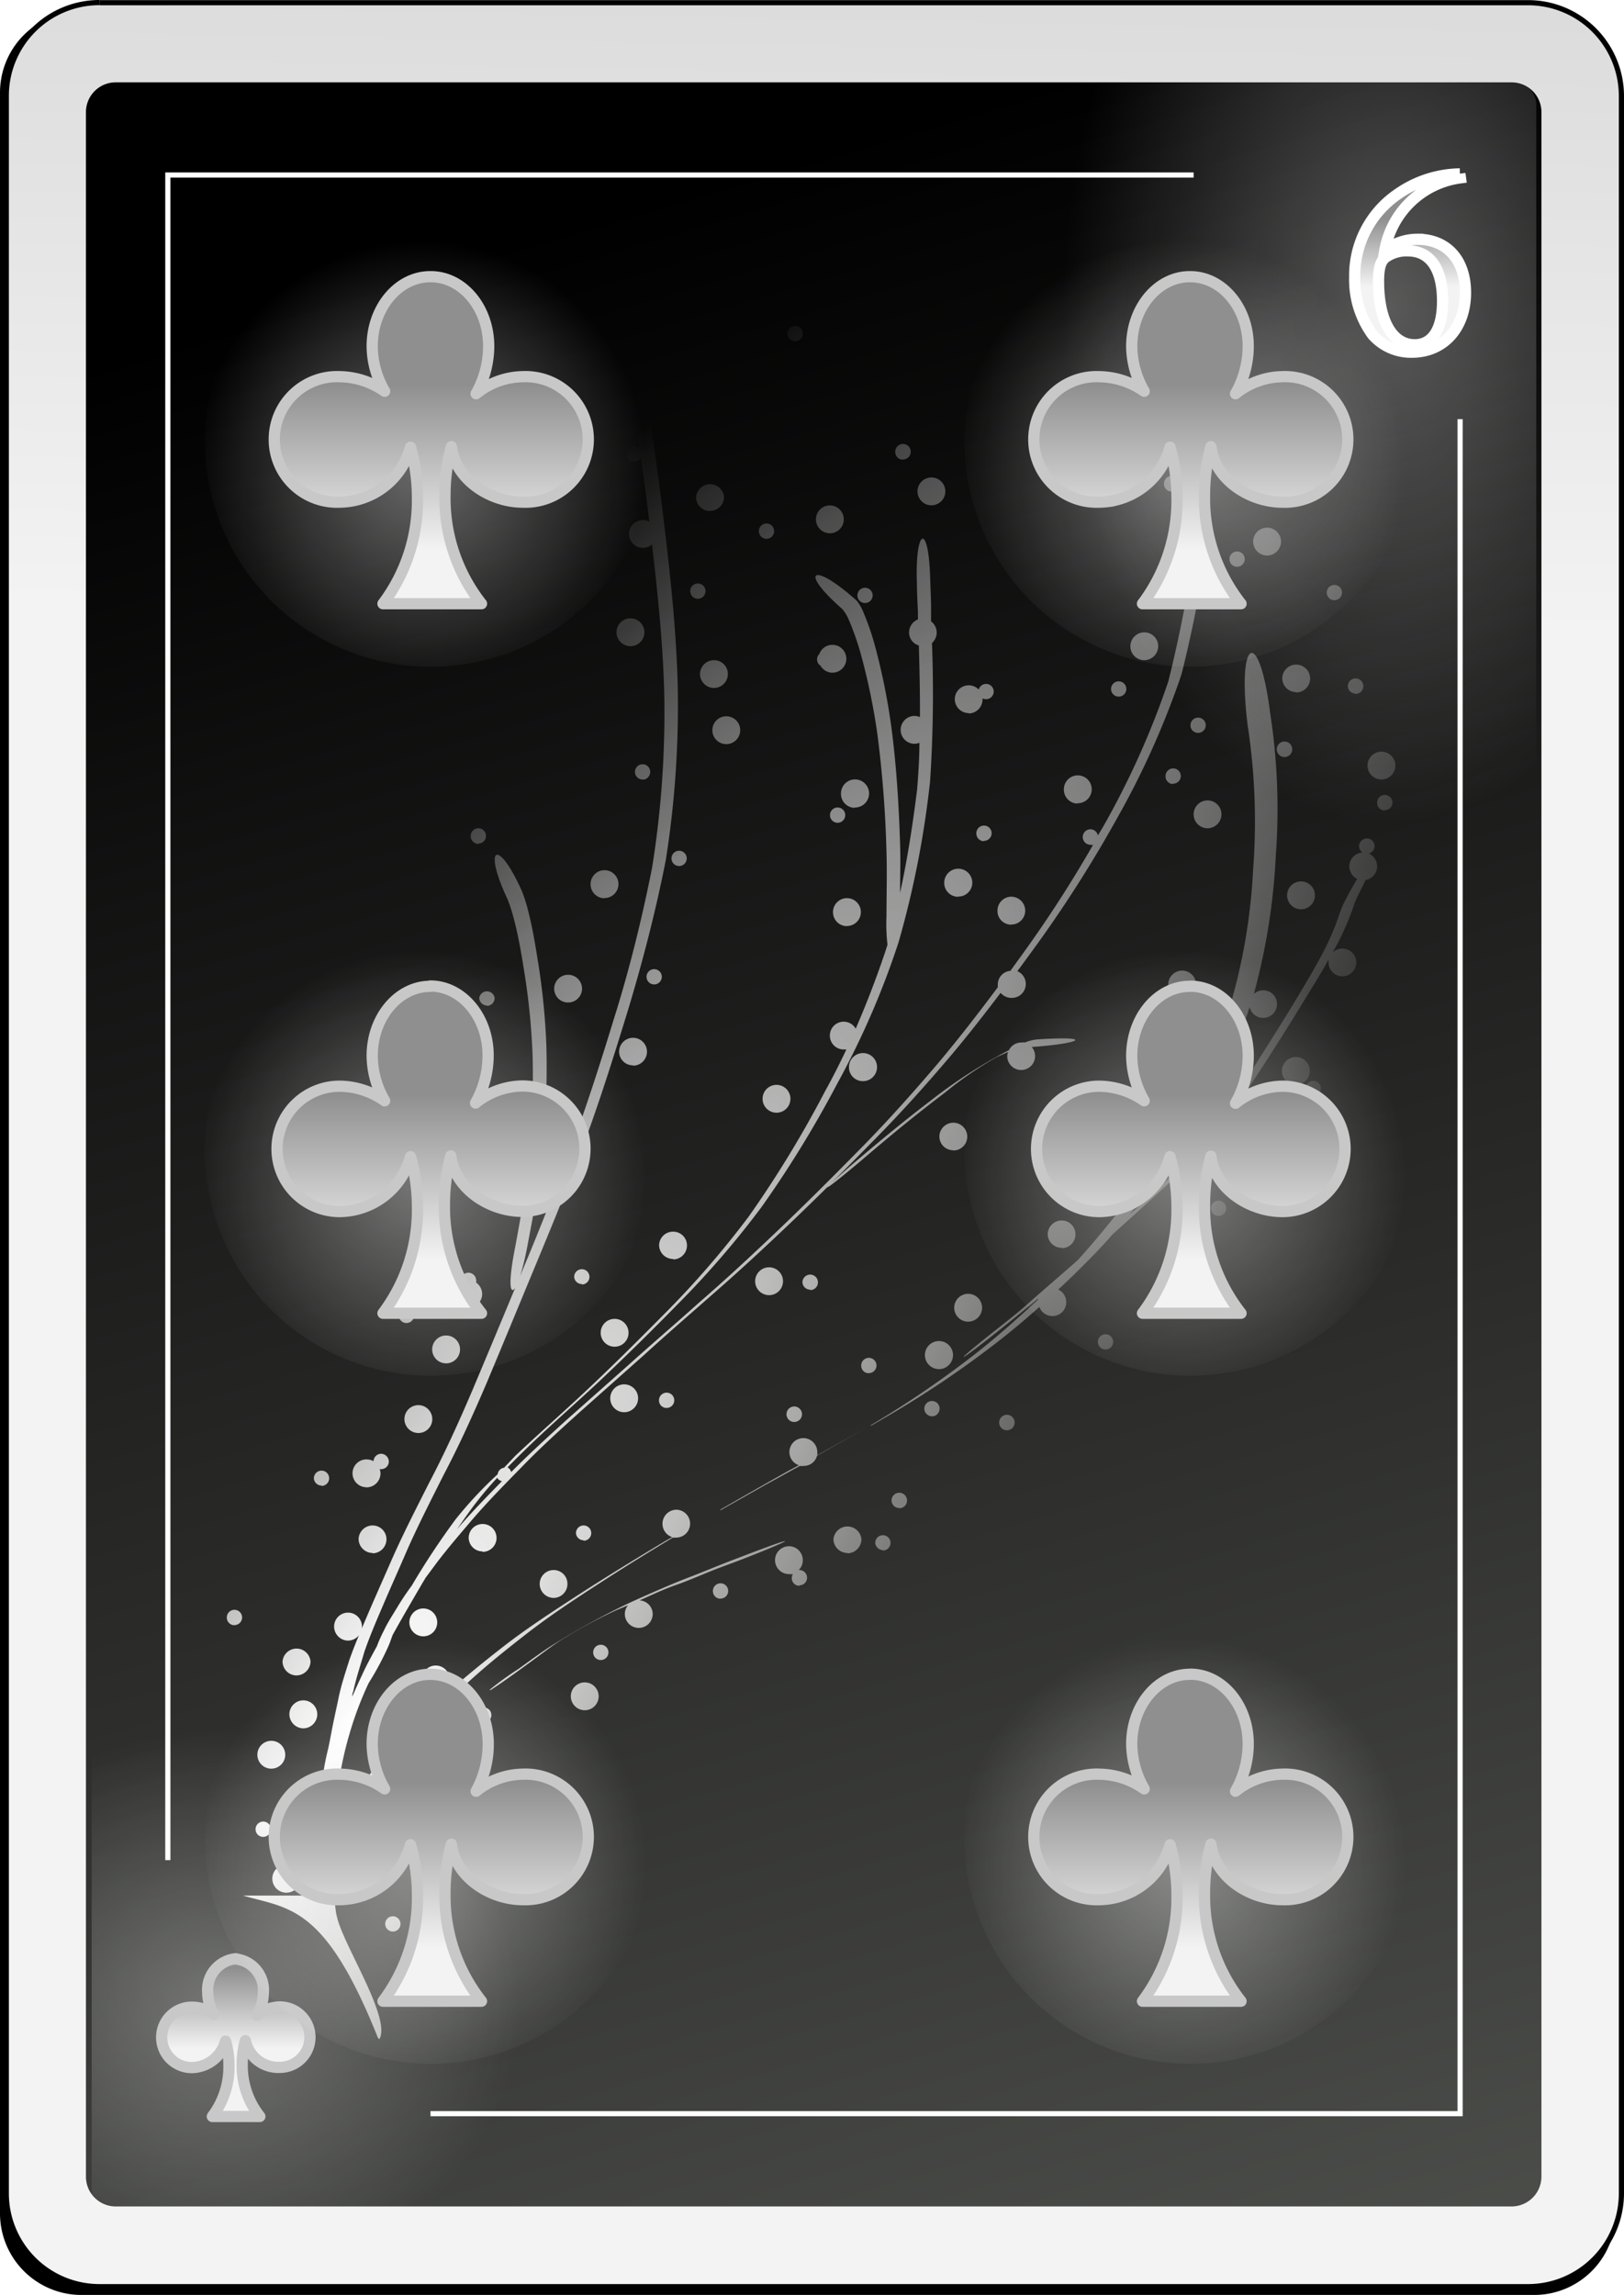 <svg id="Capa_1" data-name="Capa 1" xmlns="http://www.w3.org/2000/svg" xmlns:xlink="http://www.w3.org/1999/xlink" viewBox="0 0 144.56 204.29"><defs><style>.cls-1{filter:url(#h);}.cls-2,.cls-3,.cls-4{fill-rule:evenodd;}.cls-3{stroke:#000;fill:url(#Degradado_sin_nombre_216);}.cls-3,.cls-7{stroke-miterlimit:1.85;stroke-width:0.46px;}.cls-4{fill:url(#Degradado_sin_nombre_217);}.cls-12,.cls-14,.cls-16,.cls-18,.cls-20,.cls-5,.cls-6,.cls-9{isolation:isolate;}.cls-5{opacity:0.31;fill:url(#Degradado_sin_nombre_218);}.cls-6{opacity:0.32;fill:url(#Degradado_sin_nombre_219);}.cls-7{fill:none;}.cls-22,.cls-7{stroke:#fff;}.cls-10,.cls-13,.cls-15,.cls-17,.cls-19,.cls-21,.cls-8{stroke:#c8c8c8;stroke-linejoin:round;}.cls-8{fill:url(#Degradado_sin_nombre_220);}.cls-12,.cls-14,.cls-16,.cls-18,.cls-20,.cls-9{opacity:0.4;}.cls-9{fill:url(#Degradado_sin_nombre_221);}.cls-10{fill:url(#Degradado_sin_nombre_222);}.cls-11{fill:url(#Degradado_sin_nombre_223);}.cls-12{fill:url(#Degradado_sin_nombre_224);}.cls-13{fill:url(#Degradado_sin_nombre_225);}.cls-14{fill:url(#Degradado_sin_nombre_226);}.cls-15{fill:url(#Degradado_sin_nombre_227);}.cls-16{fill:url(#Degradado_sin_nombre_228);}.cls-17{fill:url(#Degradado_sin_nombre_229);}.cls-18{fill:url(#Degradado_sin_nombre_230);}.cls-19{fill:url(#Degradado_sin_nombre_231);}.cls-20{fill:url(#Degradado_sin_nombre_232);}.cls-21{fill:url(#Degradado_sin_nombre_233);}.cls-22{stroke-miterlimit:8.2;fill:url(#Degradado_sin_nombre_234);}</style><filter id="h" name="h"><feGaussianBlur stdDeviation="3.76"/></filter><linearGradient id="Degradado_sin_nombre_216" x1="115.23" y1="785" x2="124.71" y2="1299.42" gradientTransform="matrix(0.46, 0, 0, -0.46, 804.38, 1070.86)" gradientUnits="userSpaceOnUse"><stop offset="0" stop-color="#f3f3f3"/><stop offset="1" stop-color="#8f8f8f"/></linearGradient><linearGradient id="Degradado_sin_nombre_217" x1="-261.92" y1="1152.18" x2="-129.66" y2="714.54" gradientTransform="matrix(0.49, 0, 0, -0.48, 958.58, 1228.96)" gradientUnits="userSpaceOnUse"><stop offset="0"/><stop offset="1" stop-color="#555753"/></linearGradient><radialGradient id="Degradado_sin_nombre_218" cx="124.5" cy="1837.59" r="58.67" gradientTransform="matrix(-0.46, 0, 0, 0.42, 860.9, 61.66)" gradientUnits="userSpaceOnUse"><stop offset="0" stop-color="#fff"/><stop offset="1" stop-color="#fff" stop-opacity="0"/></radialGradient><radialGradient id="Degradado_sin_nombre_219" cx="219.28" cy="733.49" r="63.15" gradientTransform="matrix(0.46, 0, 0, -0.73, 807.21, 1217.51)" xlink:href="#Degradado_sin_nombre_218"/><linearGradient id="Degradado_sin_nombre_220" x1="310.97" y1="1223.37" x2="310.97" y2="1243.82" gradientTransform="matrix(0.33, 0, 0, -0.35, 701.63, 1265.31)" xlink:href="#Degradado_sin_nombre_216"/><radialGradient id="Degradado_sin_nombre_221" cx="413.11" cy="1066.97" r="26.74" gradientTransform="matrix(0.75, 0, 0, -0.75, 512.06, 1496.47)" xlink:href="#Degradado_sin_nombre_218"/><linearGradient id="Degradado_sin_nombre_222" x1="410.34" y1="1074.56" x2="410.34" y2="1095.01" gradientTransform="matrix(0.69, 0, 0, -0.72, 538.38, 1477.41)" xlink:href="#Degradado_sin_nombre_216"/><radialGradient id="Degradado_sin_nombre_223" cx="192.28" cy="1160.5" r="25.37" gradientTransform="matrix(1.7, 1.15, 4.4, -6.48, -4617.18, 8106.96)" xlink:href="#Degradado_sin_nombre_218"/><radialGradient id="Degradado_sin_nombre_224" cx="413.11" cy="1066.97" r="26.74" gradientTransform="matrix(0.75, 0, 0, -0.75, 512.06, 1559.63)" xlink:href="#Degradado_sin_nombre_218"/><linearGradient id="Degradado_sin_nombre_225" x1="410.34" y1="1074.56" x2="410.34" y2="1095.01" gradientTransform="matrix(0.69, 0, 0, -0.72, 538.38, 1540.58)" xlink:href="#Degradado_sin_nombre_216"/><radialGradient id="Degradado_sin_nombre_226" cx="413.11" cy="1066.97" r="26.74" gradientTransform="matrix(0.75, 0, 0, -0.75, 512.06, 1620.88)" xlink:href="#Degradado_sin_nombre_218"/><linearGradient id="Degradado_sin_nombre_227" x1="410.34" y1="1074.56" x2="410.34" y2="1095.01" gradientTransform="matrix(0.69, 0, 0, -0.72, 538.38, 1601.82)" xlink:href="#Degradado_sin_nombre_216"/><radialGradient id="Degradado_sin_nombre_228" cx="413.11" cy="1066.97" r="26.74" gradientTransform="matrix(0.75, 0, 0, -0.75, 579.67, 1496.47)" xlink:href="#Degradado_sin_nombre_218"/><linearGradient id="Degradado_sin_nombre_229" x1="410.34" y1="1074.56" x2="410.34" y2="1095.01" gradientTransform="matrix(0.69, 0, 0, -0.72, 605.99, 1477.41)" xlink:href="#Degradado_sin_nombre_216"/><radialGradient id="Degradado_sin_nombre_230" cx="413.11" cy="1066.97" r="26.74" gradientTransform="matrix(0.75, 0, 0, -0.75, 579.67, 1559.63)" xlink:href="#Degradado_sin_nombre_218"/><linearGradient id="Degradado_sin_nombre_231" x1="410.34" y1="1074.56" x2="410.34" y2="1095.01" gradientTransform="matrix(0.69, 0, 0, -0.72, 605.99, 1540.58)" xlink:href="#Degradado_sin_nombre_216"/><radialGradient id="Degradado_sin_nombre_232" cx="413.11" cy="1066.97" r="26.74" gradientTransform="matrix(0.75, 0, 0, -0.75, 579.67, 1620.88)" xlink:href="#Degradado_sin_nombre_218"/><linearGradient id="Degradado_sin_nombre_233" x1="410.34" y1="1074.56" x2="410.34" y2="1095.01" gradientTransform="matrix(0.69, 0, 0, -0.72, 605.99, 1601.82)" xlink:href="#Degradado_sin_nombre_216"/><linearGradient id="Degradado_sin_nombre_234" x1="492.36" y1="1254.49" x2="492.36" y2="1257.43" gradientTransform="matrix(2.05, 0, 0, -2.05, -99.07, 3251.95)" xlink:href="#Degradado_sin_nombre_216"/></defs><g class="cls-1"><path class="cls-2" d="M791.69,655.78H921a7.24,7.24,0,0,1,7.25,7.25h0V851.8a7.25,7.25,0,0,1-7.25,7.25H791.69a7.26,7.26,0,0,1-7.25-7.25h0V663a7.25,7.25,0,0,1,7.25-7.25" transform="translate(-784.44 -654.76)"/></g><path class="cls-3" d="M793.31,655H920.47a8.31,8.31,0,0,1,8.3,8.31h0V850a8.31,8.31,0,0,1-8.3,8.31H793.31A8.3,8.3,0,0,1,785,850h0V663.3a8.3,8.3,0,0,1,8.3-8.31h0" transform="translate(-784.44 -654.76)"/><path class="cls-4" d="M794.74,662.09H919a2.65,2.65,0,0,1,2.65,2.65V848.51a2.66,2.66,0,0,1-2.65,2.66H794.74a2.65,2.65,0,0,1-2.65-2.66V664.74a2.65,2.65,0,0,1,2.65-2.65" transform="translate(-784.44 -654.76)"/><path class="cls-5" d="M847,851.25h-54.4V801.5H847Z" transform="translate(-784.44 -654.76)"/><path class="cls-6" d="M864.75,662h54.32a2.12,2.12,0,0,1,2.12,2.12v88.54a2.12,2.12,0,0,1-2.12,2.12H864.75a2.12,2.12,0,0,1-2.12-2.12V664.12a2.12,2.12,0,0,1,2.12-2.12" transform="translate(-784.44 -654.76)"/><path class="cls-7" d="M822.76,842.91h91.65V692.07m-23.72-21.73H799.38v150" transform="translate(-784.44 -654.76)"/><path class="cls-8" d="M805.42,829.12a2.78,2.78,0,0,0-2.49,3,4,4,0,0,0,.53,1.94,3.35,3.35,0,0,0-1.94-.63,2.69,2.69,0,1,0,0,5.38,3.18,3.18,0,0,0,3-2.36,7.71,7.71,0,0,1,.3,2.18,7.3,7.3,0,0,1-1.48,4.53h4.23A7.25,7.25,0,0,1,806,838.5a7.87,7.87,0,0,1,.28-2.09,3,3,0,0,0,3.06,2.38,2.69,2.69,0,1,0,0-5.38,3.3,3.3,0,0,0-2,.73,4.14,4.14,0,0,0,.54-2,2.77,2.77,0,0,0-2.48-3Z" transform="translate(-784.44 -654.76)"/><path class="cls-9" d="M842.89,694a20.11,20.11,0,1,1-20.11-20.11A20.11,20.11,0,0,1,842.89,694Z" transform="translate(-784.44 -654.76)"/><path class="cls-10" d="M822.74,679.39c-2.85,0-5.17,2.77-5.17,6.2a8.07,8.07,0,0,0,1.11,4,7.17,7.17,0,0,0-4-1.3,5.59,5.59,0,1,0,0,11.17,6.61,6.61,0,0,0,6.3-4.89,16.54,16.54,0,0,1,.62,4.51,15.27,15.27,0,0,1-3.07,9.42h8.77a15.16,15.16,0,0,1-3.25-9.63,16.62,16.62,0,0,1,.57-4.35c.32,2.84,3.36,4.94,6.36,4.94a5.59,5.59,0,1,0,0-11.17,6.77,6.77,0,0,0-4.16,1.52,8.67,8.67,0,0,0,1.12-4.23c0-3.42-2.31-6.19-5.16-6.19Z" transform="translate(-784.44 -654.76)"/><path class="cls-11" d="M818.21,836.28c1.08-1.85-3.22-8.39-3.77-10.87a4.25,4.25,0,0,1-.12-.62,9.65,9.65,0,0,1-.09-1.07,10.68,10.68,0,0,1,.26-1.86.69.69,0,0,0,.63-.68.67.67,0,0,0-.29-.56c.14-.47.29-.94.43-1.41a19.53,19.53,0,0,1,1.23-3,39.29,39.29,0,0,1,2.24-3.6c.24-.37.5-.74.76-1.1l.22,0a1.25,1.25,0,0,0,1.25-1.24,1.23,1.23,0,0,0-.12-.5l.93-1.1a59.59,59.59,0,0,1,4.37-4.19c1.66-1.52,3.42-2.92,5.19-4.3,2.11-1.64,4.34-3.1,6.58-4.55s4.26-2.69,6.42-4a1.45,1.45,0,0,0,.3,0,1.24,1.24,0,0,0,0-2.48,1.25,1.25,0,0,0-.35,2.44l-.6.34c-2.63,1.57-5.24,3.17-7.81,4.83-2.24,1.46-4.5,2.92-6.61,4.56-1.78,1.39-3.53,2.8-5.19,4.32-1.27,1.15-2.55,2.29-3.74,3.52a1.28,1.28,0,0,0-.62-.17,1.24,1.24,0,0,0-1,2,31.67,31.67,0,0,0-2.09,2.79,41.5,41.5,0,0,0-2.23,3.6l-.29.63c.06-1.26.22-2.5.38-3.74a32.5,32.5,0,0,1,1.07-5.17,31,31,0,0,1,1.7-4.51,26.38,26.38,0,0,0,1.78-3.33c.11-.25.2-.52.29-.77l.07-.19c.89-1.61,1.81-3.18,2.74-4.77a2.75,2.75,0,0,0,.17-.29l1.06-1.43c1-1.31,2.09-2.57,3.16-3.83,1.38-1.6,2.87-3.11,4.35-4.62,1.66-1.72,3.43-3.32,5.2-4.92l5.74-5.1c2-1.83,4.07-3.61,6.11-5.41,2.3-2,4.53-4.07,6.74-6.17,1.17-1.12,2.33-2.24,3.48-3.38-.24.3,1.11-.73,3.44-2.72s4.57-3.82,6.95-5.62a32.65,32.65,0,0,1,4.65-3.19l1-.45a1.11,1.11,0,0,0-.08.36,1.24,1.24,0,1,0,2.18-.8c4.58-.33,5.52-1,.56-.68a3.92,3.92,0,0,0-1.17.28,1.16,1.16,0,0,0-.32,0,1.23,1.23,0,0,0-1.1.68,45.11,45.11,0,0,0-7,4.52c-2.36,1.8-4.65,3.7-6.91,5.62-.93.8-1.56,1.37-1.91,1.7q1.77-1.75,3.52-3.54c2.56-2.57,5-5.29,7.33-8.05,1.46-1.75,2.86-3.54,4.23-5.35a1.27,1.27,0,0,0,1,.45,1.24,1.24,0,0,0,.49-2.38c.62-.83,1.22-1.66,1.83-2.5a113,113,0,0,0,7.08-11.17,74.53,74.53,0,0,0,5.71-12.78,114,114,0,0,0,2.31-11.89c.76-4.78-.43-4.08-1.19.7a111.53,111.53,0,0,1-2.31,11.87,74.57,74.57,0,0,1-5.72,12.78c-.17.3-.36.6-.54.91a.68.68,0,0,0-.66-.55.69.69,0,0,0,0,1.38.59.59,0,0,0,.23,0,109.47,109.47,0,0,1-6.11,9.49l-1.25,1.73a1.22,1.22,0,0,0-1.12,1.21,1.9,1.9,0,0,0,0,.25c-1.67,2.24-3.38,4.45-5.17,6.59-2.35,2.77-4.77,5.48-7.33,8.06-2.41,2.45-4.86,4.89-7.35,7.26-2.21,2.1-4.44,4.17-6.75,6.17-2,1.8-4.09,3.58-6.11,5.4l-5.76,5.11c-1.64,1.49-3.29,3-4.85,4.57a.68.68,0,0,0-.32-.42c.61-.62,1.23-1.24,1.86-1.85,2-1.93,4.17-3.81,6.23-5.74,2.42-2.28,4.79-4.62,7.12-7a80.92,80.92,0,0,0,7.41-8.6A97.43,97.43,0,0,0,859,751.16a73.66,73.66,0,0,0,5.43-12.54,85,85,0,0,0,2.8-14.31A118,118,0,0,0,867.4,712a1.27,1.27,0,0,0,.42-.93,1.25,1.25,0,0,0-.5-1c0-.5,0-1,0-1.52l-.09-2.56c-.17-4.8-1.35-4.12-1.17.68,0,.85.05,1.71.09,2.56,0,.22,0,.45,0,.67a1.25,1.25,0,0,0-.79,1.16,1.21,1.21,0,0,0,.87,1.16c.06,2.12.11,4.25.1,6.37a1.29,1.29,0,0,0-.48-.1,1.24,1.24,0,1,0,0,2.48,1.18,1.18,0,0,0,.43-.09c0,1.37-.09,2.75-.2,4.12-.38,3.09-.86,6.19-1.52,9.24,0-1.45.05-2.92,0-4.37-.11-3.46-.32-6.91-.77-10.34a57.29,57.29,0,0,0-1.39-7,23.9,23.9,0,0,0-1.16-3.4,3.81,3.81,0,0,0-.55-.91c-3.91-3.51-5.22-2.71-1.28.75a3.51,3.51,0,0,1,.55.88,24.11,24.11,0,0,1,1.18,3.41,56.69,56.69,0,0,1,1.42,7,102.11,102.11,0,0,1,.79,10.34c.06,1.92,0,3.84,0,5.76a15.36,15.36,0,0,0,.09,2.49l-.15.48q-1.18,3.54-2.68,7a1.23,1.23,0,0,0-2.3.61,1.23,1.23,0,0,0,1.23,1.24l.24,0c-.6,1.27-1.23,2.52-1.92,3.76a97.77,97.77,0,0,1-6.75,11.08,82.07,82.07,0,0,1-7.42,8.59c-2.35,2.37-4.7,4.72-7.13,7-2.06,1.93-4.19,3.8-6.25,5.74l-1,1.06a.67.67,0,0,0-.57.58A36.44,36.44,0,0,0,825,790a68.63,68.63,0,0,0-3.91,5.91c-.45.61-.87,1.23-1.26,1.88s-.85,1.34-1.19,2.06a12.57,12.57,0,0,0-.65,1.45.06.06,0,0,0,0,0c-.34.62-.68,1.25-1,1.88-.41.86-.81,1.73-1.19,2.6,0-.15,0-.29.08-.44.26-1.21.66-2.39,1-3.56.49-1.41,1.07-2.76,1.66-4.13.71-1.67,1.46-3.32,2.18-5,1-2.24,2.12-4.43,3.22-6.62,1.41-2.68,2.65-5.43,3.84-8.21,1.42-3.39,2.82-6.79,4.23-10.19s2.9-7,4.23-10.56a.7.7,0,0,0,.52-.67.62.62,0,0,0-.13-.4c1.35-3.73,2.54-7.5,3.7-11.29,1.33-4.4,2.48-8.85,3.37-13.36a87.79,87.79,0,0,0,1.06-15.87c-.16-5.4-.79-10.76-1.45-16.12-.4-3.23-.89-6.44-1.39-9.65a11,11,0,0,0-.72-2.86,1,1,0,0,0,.39.08,1.25,1.25,0,0,0,1.24-1.25,1.24,1.24,0,0,0-1.24-1.23,1.24,1.24,0,0,0-.9,2.08c-.24.34-.3,1.66,0,3.86.23,1.42.44,2.85.66,4.27a.74.74,0,0,0-.48-.17.68.68,0,1,0,0,1.36.71.71,0,0,0,.61-.36c.22,1.51.43,3,.62,4.55l.14,1.16a1.2,1.2,0,0,0-.56-.15,1.24,1.24,0,1,0,.8,2.18c.5,4.29.95,8.61,1.08,12.94a86.86,86.86,0,0,1-1.08,15.86c-.9,4.51-2,9-3.38,13.38-1.07,3.49-2.18,7-3.41,10.4a.68.68,0,0,0-.33.59,1,1,0,0,0,0,.25c-.08.24-.17.47-.26.71-1.38,3.68-2.83,7.35-4.37,11q-2.11,5.1-4.25,10.18c-1.19,2.79-2.44,5.55-3.85,8.23-1.11,2.2-2.23,4.38-3.23,6.62-.73,1.67-1.47,3.33-2.19,5-.58,1.37-1.18,2.73-1.67,4.13-.37,1.18-.77,2.36-1,3.57-.21,1-.44,2-.62,3-.09.45-.17.9-.27,1.34-.53,2.18-.58,3.28-.38,3.45-.06.36-.11.74-.15,1.11a40.31,40.31,0,0,0-.42,4.38c0,.67,0,1.35,0,2-.15.5-.3,1-.42,1.52,0,.2-.07.4-.11.61h-6.09c4.09,1.18,7.29.83,12,12.66Zm1.2-9.58a.68.68,0,0,0,0-1.36.68.68,0,1,0,0,1.36Zm-9.49-3.46a1.25,1.25,0,1,0-1.24-1.25A1.25,1.25,0,0,0,809.92,823.24Zm6.69-1.49a1.24,1.24,0,1,0,0-2.48,1.24,1.24,0,0,0,0,2.48Zm-8.74-3.48a.68.68,0,1,0-.68-.68A.67.67,0,0,0,807.87,818.27Zm3.1-1.12a.68.68,0,1,0,0-1.36.68.68,0,1,0,0,1.36Zm11.71-1.47a1.26,1.26,0,0,0,1.25-1.25,1.25,1.25,0,0,0-1.25-1.23,1.23,1.23,0,0,0-1.23,1.23A1.25,1.25,0,0,0,822.68,815.68Zm2.91-2.12a.68.68,0,1,0-.68-.68A.67.67,0,0,0,825.59,813.56Zm-17-1.36a1.24,1.24,0,1,0-1.24-1.23A1.24,1.24,0,0,0,808.55,812.2Zm2.86-3.59a1.25,1.25,0,0,0,1.23-1.25,1.24,1.24,0,0,0-2.48,0A1.26,1.26,0,0,0,811.41,808.61Zm16.05-.5a.68.68,0,0,0,0-1.36.68.68,0,0,0,0,1.36Zm9-1.11a1.24,1.24,0,1,0-1.25-1.25A1.25,1.25,0,0,0,836.45,807Zm-13.26-1.5a1.22,1.22,0,0,0,1.23-1.23,1.24,1.24,0,1,0-1.23,1.23Zm4.85-.3c.06,0,1.46-.94,3.74-2.62,1-.72,1.92-1.47,3-2.1a43.79,43.79,0,0,1,4.52-2.41l1-.42a1.21,1.21,0,0,0-.29.78,1.24,1.24,0,1,0,2.48,0,1.23,1.23,0,0,0-1.17-1.21c1.08-.48,2.17-1,3.27-1.38s2.48-1,3.73-1.48l1.59-.59c4.89-1.87,6.16-2.61,1.27-.74l-1.6.61c-1.26.48-2.48,1-3.73,1.48-1.78.68-3.52,1.46-5.26,2.24a68,68,0,0,0-7,3.83c-1,.63-2,1.38-3,2.1A30.22,30.22,0,0,0,828,805.2Zm-17.26-1.3a1.26,1.26,0,0,0,1.25-1.25,1.25,1.25,0,0,0-2.49,0A1.25,1.25,0,0,0,810.78,803.9Zm27.09-1.37a.68.68,0,1,0,0-1.36.68.68,0,1,0,0,1.36Zm-22.49-1.73a1.25,1.25,0,0,0,1.23-1.25,1.24,1.24,0,0,0-2.48,0A1.26,1.26,0,0,0,815.38,800.8Zm6.69-.38a1.24,1.24,0,0,0,0-2.48,1.24,1.24,0,1,0,0,2.48Zm-16.81-1a.68.68,0,1,0-.68-.68A.68.68,0,0,0,805.26,799.43Zm43.27-2.36a.68.68,0,1,0-.68-.68A.67.67,0,0,0,848.53,797.07ZM833.72,797a1.24,1.24,0,0,0,1.23-1.25,1.22,1.22,0,0,0-1.23-1.23,1.24,1.24,0,0,0-1.24,1.23A1.25,1.25,0,0,0,833.72,797Zm21.88-1.12a.68.68,0,1,0,0-1.36h-.06a1.21,1.21,0,0,0,.36-.87,1.23,1.23,0,0,0-1.23-1.25,1.24,1.24,0,1,0,0,2.48,1.29,1.29,0,0,0,.35,0,.72.72,0,0,0-.1.36.67.67,0,0,0,.68.68Zm4.27-2.85a1.26,1.26,0,0,0,1.25-1.25,1.25,1.25,0,0,0-2.49,0A1.25,1.25,0,0,0,859.87,793Zm-42.26,0a1.25,1.25,0,0,0,1.23-1.25,1.23,1.23,0,0,0-1.23-1.23,1.25,1.25,0,0,0-1.25,1.23A1.26,1.26,0,0,0,817.61,793Zm9.78-.13a1.24,1.24,0,1,0-1.23-1.24A1.23,1.23,0,0,0,827.39,792.86Zm35.64-.12a.68.68,0,1,0-.68-.68A.69.69,0,0,0,863,792.74Zm-26.64-.87a.68.68,0,1,0-.68-.68A.68.68,0,0,0,836.39,791.87ZM825,791.06c.41-.59.81-1.17,1.23-1.75a30.62,30.62,0,0,1,2.47-3,.65.65,0,0,0,.42.3c-1.33,1.36-2.66,2.72-3.9,4.16l-.22.26Zm23.58-1.87,4-2.26,3.06-1.68a1.29,1.29,0,0,0,.35,0,1.21,1.21,0,0,0,1.18-.91l4.26-2.43-4.24,2.39a1.27,1.27,0,0,0,0-.28,1.24,1.24,0,1,0-1.64,1.17l-1,.54q-3,1.69-6,3.42Zm15.91-.17a.69.69,0,1,0-.69-.68A.69.69,0,0,0,864.53,789Zm-47.43-1.86a1.25,1.25,0,0,0,1.25-1.24,1.17,1.17,0,0,0-.07-.38h.13a.68.68,0,0,0,.68-.68.7.7,0,0,0-.68-.69.68.68,0,0,0-.68.66,1.34,1.34,0,0,0-.63-.16,1.24,1.24,0,0,0,0,2.48Zm-4-.13a.68.68,0,1,0-.68-.68A.68.68,0,0,0,813.07,787Zm8.63-4.71a1.23,1.23,0,0,0,1.23-1.23,1.24,1.24,0,1,0-1.23,1.23Zm52.37-.24a.69.69,0,1,0-.68-.69A.69.69,0,0,0,874.07,782.08ZM862,781.66l1.85-1.08a87.94,87.94,0,0,0,8.91-6q2.18-1.67,4.2-3.48a1.23,1.23,0,0,0,1.16.81,1.22,1.22,0,0,0,1.23-1.23,1.23,1.23,0,0,0-.71-1.13c1-.92,1.94-1.85,2.89-2.81.69-.7,1.35-1.42,2-2.16l.1-.08c2-1.81,4-3.59,5.94-5.44l.09-.1a1.24,1.24,0,1,0,1.37-1.4,26.18,26.18,0,0,0,3.09-3.8c1.17-1.72,2.33-3.45,3.45-5.2s2.21-3.5,3.29-5.28c.62-1,1.24-2,1.84-3.1a1,1,0,0,0,0,.25,1.23,1.23,0,0,0,1.23,1.24,1.25,1.25,0,0,0,1.24-1.24,1.23,1.23,0,0,0-1.24-1.23,1.25,1.25,0,0,0-.86.34l.5-.91a25.55,25.55,0,0,0,1.27-2.94,10.35,10.35,0,0,1,.44-1.14c.28-.57.52-1,.71-1.45a1.24,1.24,0,0,0,.29-2.36.68.68,0,0,0-.18-1.34.69.69,0,0,0-.68.68.67.67,0,0,0,.31.57,1.24,1.24,0,0,0-1.18,1.23,1.27,1.27,0,0,0,.7,1.12c-.37.61-.78,1.34-1.25,2.28a12.27,12.27,0,0,0-.43,1.15,24.39,24.39,0,0,1-1.26,2.93c-.82,1.58-1.75,3.12-2.67,4.65-1.07,1.77-2.18,3.52-3.29,5.27s-2.28,3.48-3.45,5.2a23.82,23.82,0,0,1-2.53,3.21,1.23,1.23,0,0,0-.61.66l-1.39,1.42q-1.68,1.59-3.39,3.13c1.59-1.95,3.06-4,4.49-6.07a51.1,51.1,0,0,0,6-11.79c.08-.21.13-.43.21-.64a1.23,1.23,0,1,0,1.21-1.49,1.26,1.26,0,0,0-.84.33A56.83,56.83,0,0,0,898,731a55.84,55.84,0,0,0-.49-12.72c-1-7.9-3-6.79-2,1.11a56.61,56.61,0,0,1,.48,12.74,52.78,52.78,0,0,1-2.62,14,51.27,51.27,0,0,1-6,11.81,77,77,0,0,1-7,9c-1.47,1.3-3,2.6-4.44,3.88-1.07.95-2.21,1.82-3.33,2.71-3.91,3.13-2.68,2.42,1.23-.71,1-.81,2-1.6,3-2.45a.22.22,0,0,0,0,.08c-2,1.85-4,3.64-6.16,5.28a88.92,88.92,0,0,1-8.75,5.92Zm-6.87-.32a.69.69,0,1,0-.68-.68A.69.69,0,0,0,855.11,781.34Zm12.4-.51a.7.7,0,0,0,.55-.68.68.68,0,1,0-.68.68ZM840,780.47a1.24,1.24,0,1,0,0-2.48,1.24,1.24,0,0,0,0,2.48Zm3.78-.38a.68.68,0,1,0-.68-.68A.67.67,0,0,0,843.82,780.09Zm18-3.1a.68.68,0,1,0-.68-.68A.67.67,0,0,0,861.8,777Zm6.13-.36a1.25,1.25,0,1,0,0-2.49,1.25,1.25,0,0,0,0,2.49Zm-43.76-.51a1.24,1.24,0,1,0-1.24-1.23A1.24,1.24,0,0,0,824.17,776.12Zm58.7-1.23a.68.68,0,1,0-.68-.68A.68.68,0,0,0,882.87,774.89Zm-43.7-.25a1.24,1.24,0,1,0,0-2.48,1.24,1.24,0,0,0,0,2.48Zm-18.53-2.11a.68.68,0,0,0,0-1.36.68.68,0,0,0,0,1.36Zm50-.12a1.24,1.24,0,1,0,0-2.48,1.24,1.24,0,0,0,0,2.48Zm-44.49-1.24a1.23,1.23,0,0,0,1.23-1.24,1.26,1.26,0,0,0-.54-1,.59.59,0,0,0,0-.27.69.69,0,0,0-1.37,0,.54.54,0,0,0,.05.22,1.23,1.23,0,0,0,.58,2.32Zm26.77-1.12a1.24,1.24,0,1,0,0-2.48,1.24,1.24,0,1,0,0,2.48Zm-22.83-.45c.29,0,.85-1.43,1.33-4s1-5.2,1.25-7.83a72.17,72.17,0,0,0,.43-9.75,61,61,0,0,0-.69-7.27c-.26-1.63-.51-3.25-.92-4.84a13.1,13.1,0,0,0-.58-1.84c-2.14-4.78-3.5-4-1.27.74a14.27,14.27,0,0,1,.58,1.82c.42,1.59.68,3.22.94,4.84a60.89,60.89,0,0,1,.71,7.26,73.74,73.74,0,0,1-.4,9.74c-.29,2.62-.76,5.23-1.25,7.82-.42,2.26-.38,3.31-.13,3.29Zm26.49,0a.69.69,0,1,0-.69-.68A.69.69,0,0,0,856.59,769.56Zm-20.33-.5a.68.68,0,1,0-.68-.68A.68.68,0,0,0,836.26,769.06Zm8.13-2.23a1.24,1.24,0,0,0,1.23-1.24,1.22,1.22,0,0,0-1.23-1.23,1.23,1.23,0,0,0-1.25,1.23A1.25,1.25,0,0,0,844.39,766.83Zm34.58-1a1.22,1.22,0,0,0,1.23-1.23,1.23,1.23,0,0,0-1.23-1.24,1.25,1.25,0,0,0-1.24,1.24A1.23,1.23,0,0,0,879,765.83ZM892.91,763a.68.68,0,1,0-.68-.68A.68.68,0,0,0,892.91,763Zm-23.62-5.83a1.23,1.23,0,0,0,1.25-1.23,1.24,1.24,0,1,0-2.48,0A1.22,1.22,0,0,0,869.29,757.15Zm13.2-2a.68.68,0,1,0,0-1.36.68.68,0,1,0,0,1.36Zm-60.3-.86a1.25,1.25,0,0,0,0-2.49,1.25,1.25,0,0,0,0,2.49Zm31.37-.5a1.24,1.24,0,0,0,0-2.48,1.24,1.24,0,1,0,0,2.48Zm47.78-1.48a.68.68,0,1,0-.68-.68A.68.68,0,0,0,901.34,752.33Zm-1.55-1a1.24,1.24,0,1,0-1.24-1.23A1.24,1.24,0,0,0,899.79,751.33ZM861.24,751a1.25,1.25,0,1,0-1.23-1.25A1.23,1.23,0,0,0,861.24,751Zm-20.46-1.38a1.24,1.24,0,1,0-1.23-1.23A1.22,1.22,0,0,0,840.78,749.59Zm-13-5.32a.7.7,0,0,0,.69-.69.69.69,0,0,0-1.37,0A.7.7,0,0,0,827.82,744.27ZM835,744a1.24,1.24,0,0,0,1.25-1.23,1.24,1.24,0,1,0-2.48,0A1.23,1.23,0,0,0,835,744Zm54.67-.36a1.24,1.24,0,1,0,0-2.48,1.24,1.24,0,0,0,0,2.48Zm-47-1.25a.68.68,0,1,0,0-1.36.68.68,0,1,0,0,1.36Zm17.17-5.2a1.24,1.24,0,1,0-1.25-1.24A1.24,1.24,0,0,0,859.76,737.2Zm14.62-.13a1.24,1.24,0,0,0,1.24-1.23,1.25,1.25,0,0,0-1.24-1.25,1.24,1.24,0,0,0-1.23,1.25A1.22,1.22,0,0,0,874.38,737.07Zm25.79-1.36a1.24,1.24,0,0,0,0-2.48,1.24,1.24,0,1,0,0,2.48Zm-62-1a1.24,1.24,0,0,0,1.24-1.24,1.24,1.24,0,0,0-2.48,0A1.25,1.25,0,0,0,838.18,734.72Zm31.49-.13a1.24,1.24,0,0,0,1.25-1.23,1.25,1.25,0,0,0-2.5,0A1.24,1.24,0,0,0,869.67,734.59Zm-24.85-2.72a.68.68,0,1,0,0-1.36.68.68,0,1,0,0,1.36Zm-17.86-2a.68.68,0,1,0-.69-.68A.69.69,0,0,0,827,729.88Zm45-.24a.68.68,0,1,0-.68-.68A.68.68,0,0,0,872,729.64Zm19.89-1.12a1.25,1.25,0,0,0,1.25-1.24,1.24,1.24,0,1,0-1.25,1.24ZM859,728a.68.68,0,1,0-.68-.68A.68.68,0,0,0,859,728Zm48.71-1.12a.68.68,0,1,0-.68-.68A.67.67,0,0,0,907.66,726.91Zm-47.16-.24a1.25,1.25,0,1,0-1.25-1.25A1.24,1.24,0,0,0,860.5,726.67Zm19.83-.38a1.24,1.24,0,1,0-1.24-1.24A1.24,1.24,0,0,0,880.33,726.29Zm8.49-1.74a.68.68,0,1,0-.68-.68A.68.68,0,0,0,888.82,724.55Zm18.54-.37a1.24,1.24,0,0,0,0-2.48,1.24,1.24,0,1,0,0,2.48Zm-65.63,0a.71.71,0,0,0,.54-.69.68.68,0,1,0-.68.69Zm57-2a.69.69,0,0,0,0-1.38.69.69,0,1,0,0,1.38ZM849.09,721a1.24,1.24,0,1,0-1.24-1.25A1.24,1.24,0,0,0,849.09,721Zm42-1a.68.68,0,0,0,.68-.68.68.68,0,1,0-1.36,0A.67.67,0,0,0,891.06,720Zm-20.4-1.73A1.25,1.25,0,0,0,871.9,717s0,0,0-.07a.66.66,0,0,0,.32.07.68.68,0,1,0-.66-.86,1.24,1.24,0,0,0-2.13.86A1.25,1.25,0,0,0,870.66,718.24Zm13.33-1.5a.68.68,0,1,0,0-1.36.68.68,0,1,0,0,1.36Zm21.08-.24a.69.69,0,1,0-.68-.68A.69.69,0,0,0,905.07,716.5Zm-5.28-.13a1.24,1.24,0,1,0-1.24-1.24A1.24,1.24,0,0,0,899.79,716.37ZM848,716a1.24,1.24,0,0,0,1.23-1.24,1.22,1.22,0,0,0-1.23-1.23,1.24,1.24,0,0,0-1.25,1.23A1.25,1.25,0,0,0,848,716Zm10.53-1.36a1.24,1.24,0,1,0-1.16-1.66.67.67,0,0,0-.2.47.67.67,0,0,0,.31.57,1.23,1.23,0,0,0,1,.62Zm27.76-1.11a1.26,1.26,0,0,0,1.25-1.25,1.24,1.24,0,1,0-1.25,1.25Zm-45.74-1.25a1.24,1.24,0,1,0-1.23-1.23A1.24,1.24,0,0,0,840.53,712.28Zm20.9-3.84a.68.68,0,1,0-.69-.68A.68.68,0,0,0,861.43,708.44Zm41.77-.25a.68.68,0,1,0-.68-.68A.68.68,0,0,0,903.2,708.19Zm-56.66-.13a.68.68,0,1,0-.68-.68A.68.68,0,0,0,846.54,708.06Zm48-2.85a.68.68,0,1,0-.68-.68A.68.68,0,0,0,894.52,705.21Zm2.67-1a1.25,1.25,0,0,0,1.24-1.24,1.24,1.24,0,1,0-1.24,1.24Zm-44.56-1.49a.68.68,0,1,0,0-1.36.68.68,0,1,0,0,1.36Zm5.64-.49a1.24,1.24,0,0,0,0-2.48,1.24,1.24,0,1,0,0,2.48Zm-10.67-2a1.23,1.23,0,0,0,1.25-1.23,1.25,1.25,0,0,0-2.49,0A1.23,1.23,0,0,0,847.6,700.25Zm35.76-.36a.69.69,0,0,0,.68-.69.68.68,0,0,0-1.36,0A.7.7,0,0,0,883.36,699.89Zm-16.05-.13a1.24,1.24,0,0,0,0-2.48,1.24,1.24,0,0,0,0,2.48Zm21.38-1.24a.69.69,0,1,0-.68-.69A.69.69,0,0,0,888.69,698.52Zm-23.92-2.84a.69.69,0,1,0-.68-.69A.68.68,0,0,0,864.77,695.68Zm-26.59-.38a1.24,1.24,0,1,0-1.24-1.25A1.24,1.24,0,0,0,838.18,695.3Zm46.67-3a.68.68,0,1,0,0-1.36.68.68,0,1,0,0,1.36Zm4.41-.87a1.24,1.24,0,1,0-1.25-1.25A1.26,1.26,0,0,0,889.26,691.46Zm-52.76-1.87a.68.68,0,1,0-.68-.68A.67.67,0,0,0,836.5,689.59ZM889.32,687a.69.69,0,1,0-.68-.68A.69.69,0,0,0,889.32,687Zm-34.1-1.87a.68.68,0,1,0,0-1.36.68.68,0,1,0,0,1.36Zm-17.47-3.35a.68.68,0,1,0-.68-.68A.67.67,0,0,0,837.75,681.78Zm3.46-2.48a.68.68,0,0,0,0-1.36.68.68,0,1,0,0,1.36Z" transform="translate(-784.44 -654.76)"/><path class="cls-12" d="M842.89,757.11A20.11,20.11,0,1,1,822.78,737a20.11,20.11,0,0,1,20.11,20.11Z" transform="translate(-784.44 -654.76)"/><path class="cls-13" d="M822.74,742.56c-2.85,0-5.17,2.77-5.17,6.19a8.08,8.08,0,0,0,1.11,4,7.09,7.09,0,0,0-4-1.3,5.58,5.58,0,1,0,0,11.16,6.6,6.6,0,0,0,6.3-4.89,16.62,16.62,0,0,1,.62,4.52,15.32,15.32,0,0,1-3.07,9.42h8.77A15.17,15.17,0,0,1,824,762a16.54,16.54,0,0,1,.57-4.34c.32,2.83,3.36,4.93,6.36,4.93a5.58,5.58,0,1,0,0-11.16,6.77,6.77,0,0,0-4.16,1.52,8.67,8.67,0,0,0,1.12-4.23c0-3.42-2.31-6.19-5.16-6.19Z" transform="translate(-784.44 -654.76)"/><path class="cls-14" d="M842.89,818.36a20.11,20.11,0,1,1-20.11-20.11,20.11,20.11,0,0,1,20.11,20.11Z" transform="translate(-784.44 -654.76)"/><path class="cls-15" d="M822.74,803.8c-2.85,0-5.17,2.78-5.17,6.2a8.08,8.08,0,0,0,1.11,4,7.1,7.1,0,0,0-4-1.31,5.59,5.59,0,1,0,0,11.17,6.61,6.61,0,0,0,6.3-4.89,16.56,16.56,0,0,1,.62,4.52,15.27,15.27,0,0,1-3.07,9.41h8.77a15.14,15.14,0,0,1-3.25-9.63,16.67,16.67,0,0,1,.57-4.35c.32,2.84,3.36,4.94,6.36,4.94a5.59,5.59,0,1,0,0-11.17,6.77,6.77,0,0,0-4.16,1.52A8.66,8.66,0,0,0,827.9,810c0-3.42-2.31-6.2-5.16-6.2Z" transform="translate(-784.44 -654.76)"/><path class="cls-16" d="M910.5,694a20.11,20.11,0,1,1-20.11-20.11A20.11,20.11,0,0,1,910.5,694Z" transform="translate(-784.44 -654.76)"/><path class="cls-17" d="M890.35,679.39c-2.85,0-5.17,2.77-5.17,6.2a8.07,8.07,0,0,0,1.11,4,7.17,7.17,0,0,0-4-1.3,5.59,5.59,0,1,0,0,11.17,6.61,6.61,0,0,0,6.3-4.89,16.54,16.54,0,0,1,.62,4.51,15.27,15.27,0,0,1-3.07,9.42h8.77a15.16,15.16,0,0,1-3.25-9.63,16.62,16.62,0,0,1,.57-4.35c.32,2.84,3.36,4.94,6.36,4.94a5.59,5.59,0,1,0,0-11.17,6.82,6.82,0,0,0-4.17,1.52,8.57,8.57,0,0,0,1.13-4.23c0-3.42-2.31-6.19-5.16-6.19Z" transform="translate(-784.44 -654.76)"/><path class="cls-18" d="M910.5,757.11A20.11,20.11,0,1,1,890.39,737a20.11,20.11,0,0,1,20.11,20.11Z" transform="translate(-784.44 -654.76)"/><path class="cls-19" d="M890.35,742.56c-2.85,0-5.17,2.77-5.17,6.19a8.08,8.08,0,0,0,1.11,4,7.09,7.09,0,0,0-4-1.3,5.58,5.58,0,1,0,0,11.16,6.6,6.6,0,0,0,6.3-4.89,16.62,16.62,0,0,1,.62,4.52,15.32,15.32,0,0,1-3.07,9.42h8.77a15.17,15.17,0,0,1-3.25-9.64,16.54,16.54,0,0,1,.57-4.34c.32,2.83,3.36,4.93,6.36,4.93a5.58,5.58,0,1,0,0-11.16,6.82,6.82,0,0,0-4.17,1.52,8.57,8.57,0,0,0,1.13-4.23c0-3.42-2.31-6.19-5.16-6.19Z" transform="translate(-784.44 -654.76)"/><path class="cls-20" d="M910.5,818.36a20.11,20.11,0,1,1-20.11-20.11,20.11,20.11,0,0,1,20.11,20.11Z" transform="translate(-784.44 -654.76)"/><path class="cls-21" d="M890.35,803.8c-2.85,0-5.17,2.78-5.17,6.2a8.08,8.08,0,0,0,1.11,4,7.1,7.1,0,0,0-4-1.31,5.59,5.59,0,1,0,0,11.17,6.61,6.61,0,0,0,6.3-4.89,16.56,16.56,0,0,1,.62,4.52,15.27,15.27,0,0,1-3.07,9.41h8.77a15.14,15.14,0,0,1-3.25-9.63,16.67,16.67,0,0,1,.57-4.35c.32,2.84,3.36,4.94,6.36,4.94a5.59,5.59,0,1,0,0-11.17,6.82,6.82,0,0,0-4.17,1.52,8.56,8.56,0,0,0,1.13-4.22c0-3.42-2.31-6.2-5.16-6.2Z" transform="translate(-784.44 -654.76)"/><path class="cls-22" d="M914.39,670.24a9.89,9.89,0,0,0-5.56,1.82,8.79,8.79,0,0,0-3.8,7.39,8.3,8.3,0,0,0,1.59,5.11,4.52,4.52,0,0,0,3.5,1.55c2.82,0,4.77-2.16,4.77-5.3,0-2.91-1.65-4.75-4.27-4.75a4.75,4.75,0,0,0-2.91,1,7.87,7.87,0,0,1,6.73-6.47l-.05-.37m-4.63,6.87c2,0,3.09,1.63,3.09,4.47,0,2.5-.89,3.89-2.48,3.89-2,0-3.22-2.14-3.22-5.66,0-1.16.18-1.79.63-2.13a3.25,3.25,0,0,1,2-.57" transform="translate(-784.44 -654.76)"/></svg>